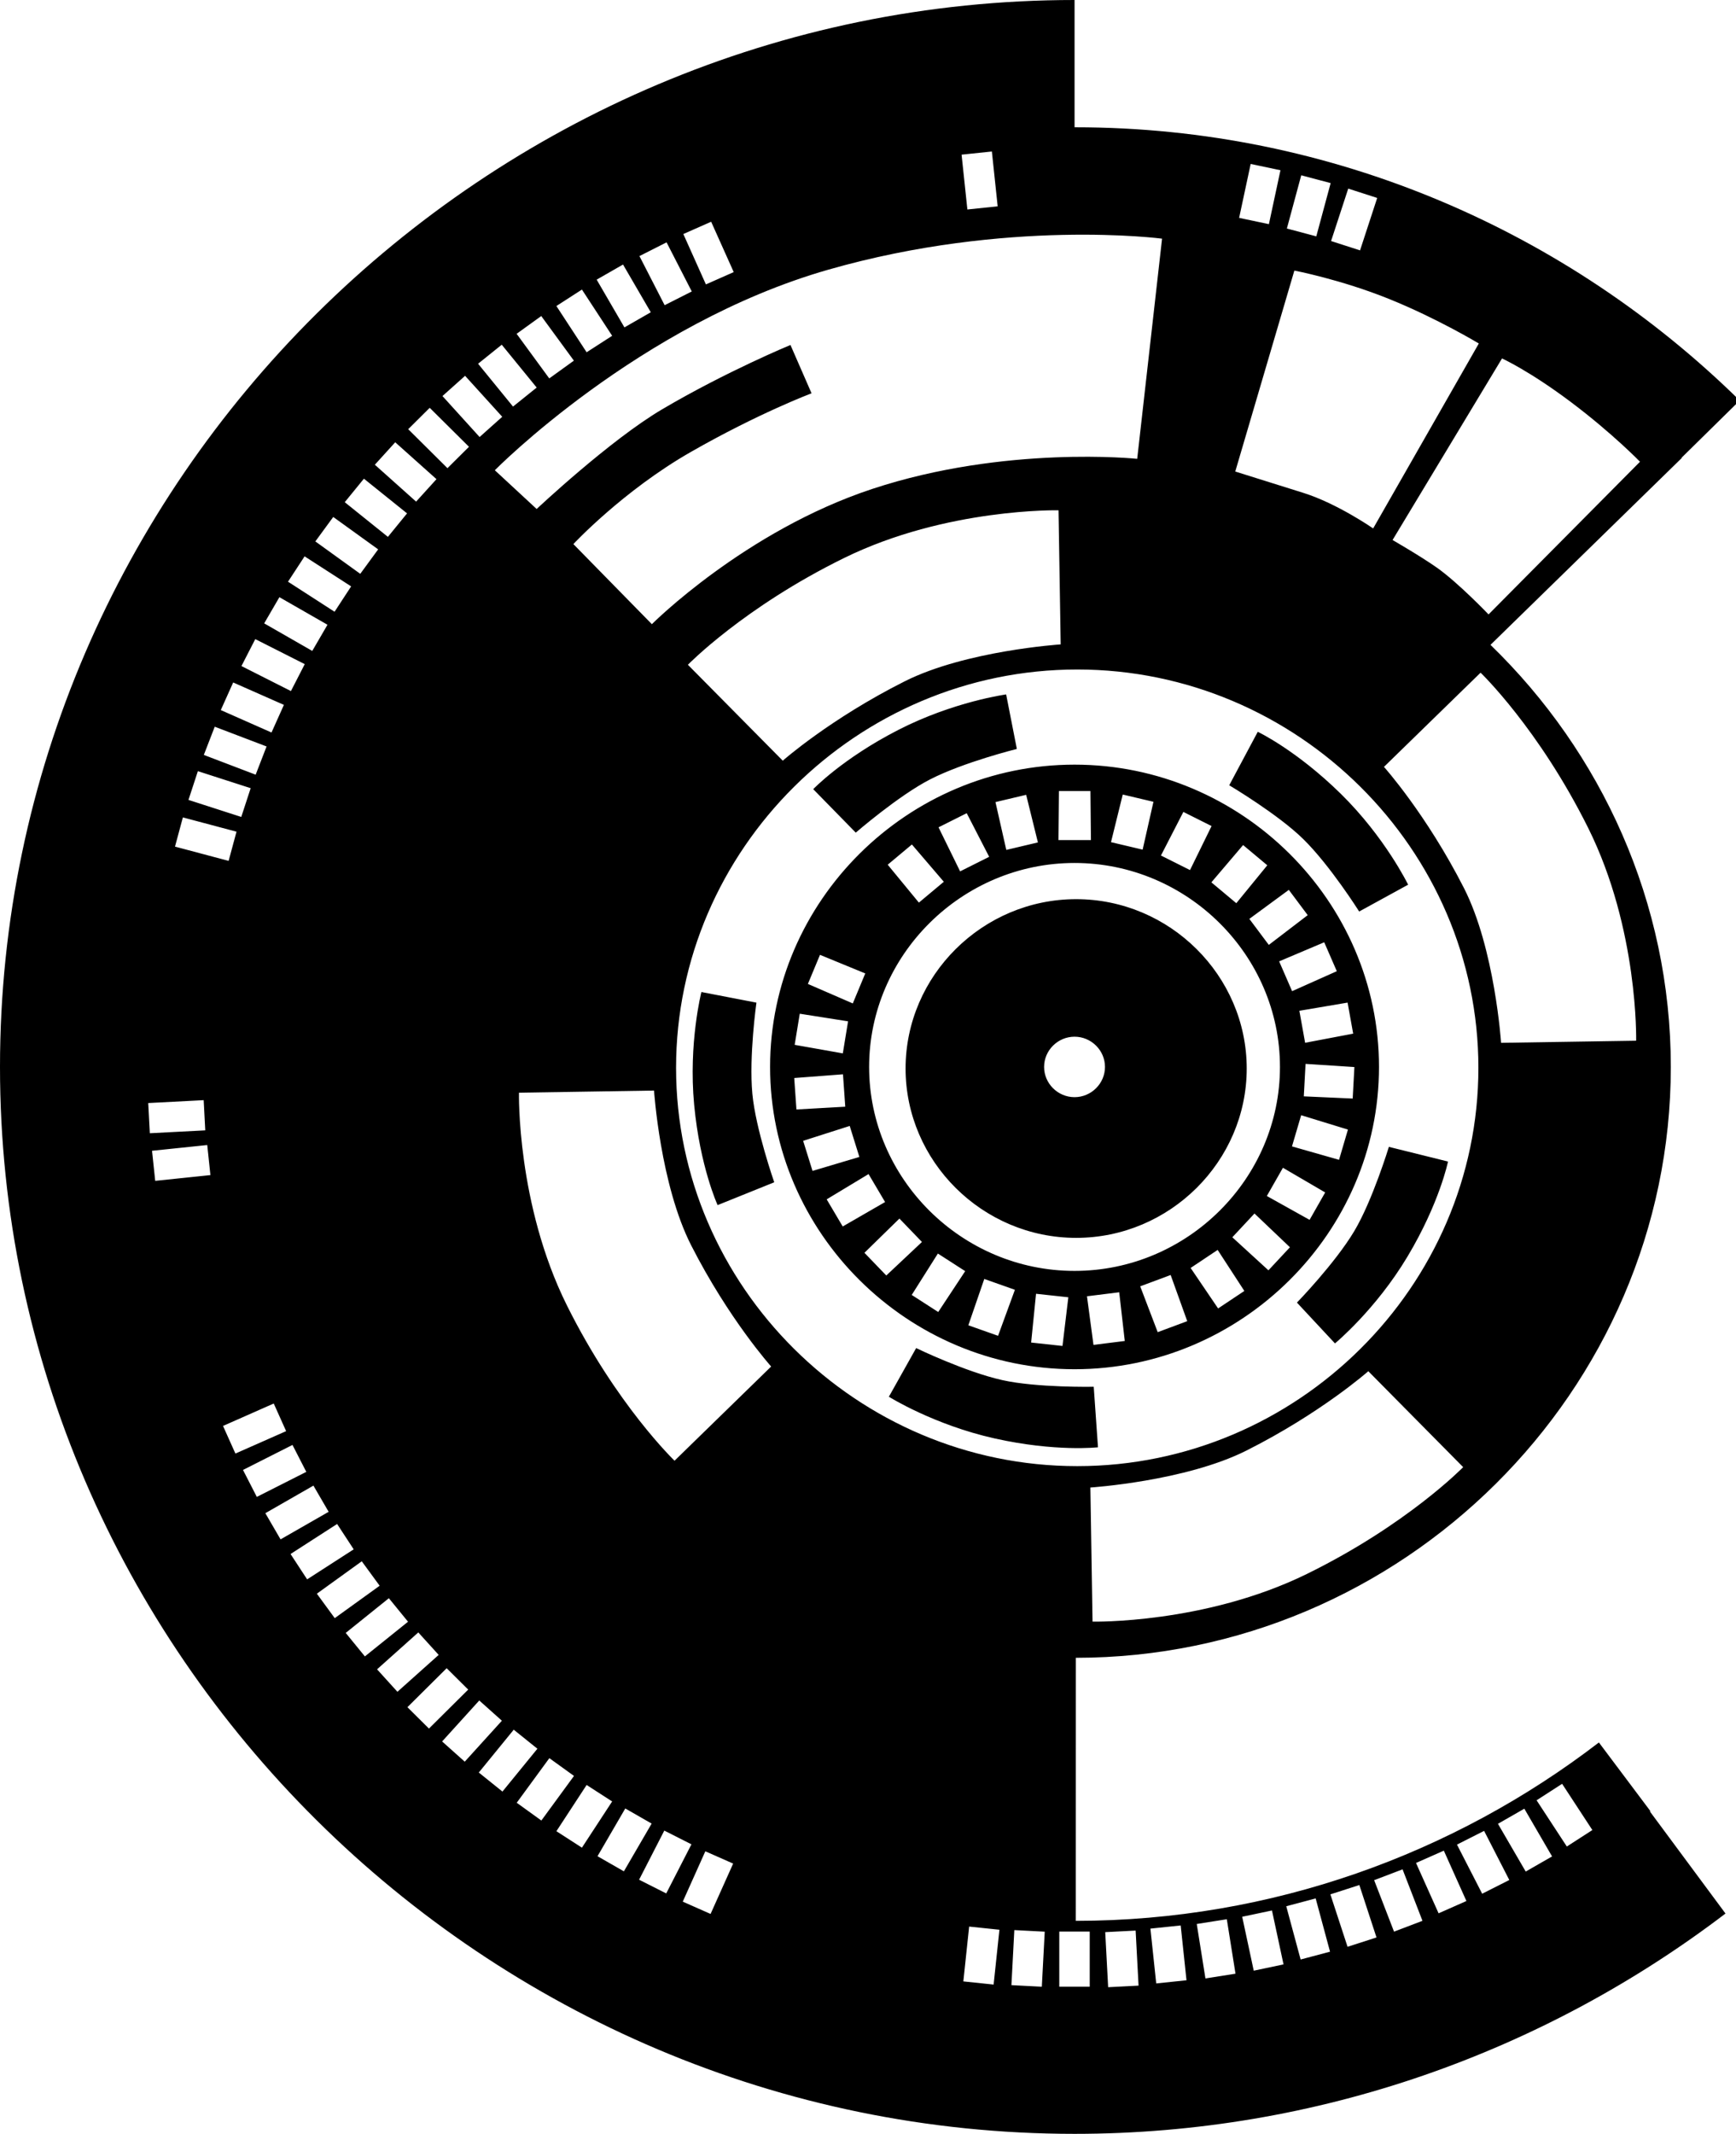 <?xml version="1.0" encoding="UTF-8" standalone="no"?>
<!-- Created with Inkscape (http://www.inkscape.org/) -->
<svg
   xmlns:dc="http://purl.org/dc/elements/1.1/"
   xmlns:cc="http://creativecommons.org/ns#"
   xmlns:rdf="http://www.w3.org/1999/02/22-rdf-syntax-ns#"
   xmlns:svg="http://www.w3.org/2000/svg"
   xmlns="http://www.w3.org/2000/svg"
   xmlns:sodipodi="http://sodipodi.sourceforge.net/DTD/sodipodi-0.dtd"
   xmlns:inkscape="http://www.inkscape.org/namespaces/inkscape"
   width="1133.858"
   height="1393.194"
   id="svg3514"
   sodipodi:version="0.32"
   inkscape:version="0.46"
   version="1.0"
   sodipodi:docname="c-base-logo-plott.svg"
   inkscape:output_extension="org.inkscape.output.svg.inkscape">
  <defs
     id="defs3516">
    <inkscape:perspective
       sodipodi:type="inkscape:persp3d"
       inkscape:vp_x="0 : 526.18109 : 1"
       inkscape:vp_y="0 : 1000 : 0"
       inkscape:vp_z="744.09448 : 526.18109 : 1"
       inkscape:persp3d-origin="372.04724 : 350.78739 : 1"
       id="perspective3522" />
  </defs>
  <sodipodi:namedview
     id="base"
     pagecolor="#ffffff"
     bordercolor="#666666"
     borderopacity="1.0"
     inkscape:pageopacity="0.0"
     inkscape:pageshadow="2"
     inkscape:zoom="0.39262293"
     inkscape:cx="566.92914"
     inkscape:cy="696.59711"
     inkscape:document-units="px"
     inkscape:current-layer="layer1"
     showgrid="false"
     inkscape:window-width="1276"
     inkscape:window-height="756"
     inkscape:window-x="4"
     inkscape:window-y="22" />
  <g
     inkscape:label="Ebene 1"
     inkscape:groupmode="layer"
     id="layer1"
     transform="translate(-490.214,124.235)">
    <path
       id="path4501"
       style="fill:#000000;fill-opacity:1;fill-rule:evenodd;stroke:none;stroke-opacity:1"
       d="M 1455.818,572.95 C 1455.818,715.596 1337.527,833.006 1193.804,833.006 C 1050.073,833.006 931.782,715.596 931.782,572.95 C 931.782,430.289 1050.073,312.88 1193.804,312.88 C 1337.527,312.88 1455.818,430.289 1455.818,572.95 zM 1192.057,-124.235 C 807.075,-124.235 490.214,190.25 490.214,572.359 C 490.214,954.475 807.075,1268.953 1192.057,1268.953 C 1351.249,1268.953 1498.902,1215.204 1617.214,1125.109 L 1567.87,1058.515 C 1567.976,1058.434 1568.076,1058.346 1568.182,1058.265 L 1534.526,1013.421 C 1439.653,1086.238 1320.897,1129.798 1192.87,1129.89 L 1192.901,958.14 C 1406.072,958.106 1581.495,783.951 1581.495,572.359 C 1581.495,464.871 1536.212,367.041 1463.714,296.796 L 1588.651,174.796 C 1588.599,174.745 1588.548,174.692 1588.495,174.64 L 1626.495,137.265 C 1514.527,27.215 1360.893,-41.141 1192.464,-41.141 C 1192.328,-41.141 1192.193,-41.141 1192.057,-41.141 L 1192.057,-124.235 zM 915.979,283.293 L 864.714,231.001 C 864.714,231.001 897.147,196.169 941.419,170.855 C 985.697,145.534 1020.277,132.549 1020.277,132.549 L 1006.501,101.004 C 1006.501,101.004 964.712,118.234 922.706,142.989 C 888.567,163.1 840.729,208.085 840.729,208.085 L 813.408,182.792 C 813.408,182.792 907.496,87.263 1031.15,51.858 C 1148.35,18.3 1249.208,31.593 1249.208,31.593 L 1232.97,175.331 C 1232.97,175.331 1146.791,166.303 1059.961,194.974 C 976.683,222.469 915.979,283.293 915.979,283.293M 1297.018,183.624 C 1297.018,183.624 1319.611,190.708 1341.464,197.554 C 1363.687,204.519 1387.085,220.777 1387.085,220.777 L 1456.097,100.032 C 1456.097,100.032 1429.196,83.774 1397.609,71.005 C 1366.03,58.236 1335.618,52.432 1335.618,52.432 L 1297.018,183.624M 1399.756,228.343 C 1399.756,228.343 1417.812,238.728 1428.609,246.315 C 1442.643,256.189 1462.447,276.922 1462.447,276.922 L 1561.374,177.24 C 1561.374,177.24 1543.515,158.793 1516.341,138.346 C 1489.159,117.899 1471.251,109.794 1471.251,109.794 L 1399.756,228.343M 1445.874,833.663 L 1383.918,771.035 C 1383.918,771.035 1352.953,798.391 1304.297,822.845 C 1264.354,842.922 1202.391,846.963 1202.391,846.963 L 1203.796,934.52 C 1203.796,934.52 1277.06,936.115 1343.723,903.43 C 1409.238,871.305 1445.874,833.663 1445.874,833.663M 1141.833,10.475 L 1122.05,12.538 L 1118.267,-23.258 L 1138.05,-25.321 L 1141.833,10.475M 1307.08,-17.189 L 1326.534,-13.091 L 1318.989,22.118 L 1299.542,18.013 L 1307.08,-17.189M 1340.114,-9.79 L 1359.324,-4.686 L 1349.939,30.083 L 1330.73,24.971 L 1340.114,-9.79M 1370.806,-1.091 L 1389.722,5.006 L 1378.519,39.236 L 1359.603,33.139 L 1370.806,-1.091M 604.511,428.52 L 609.658,409.45 L 644.685,418.772 L 639.538,437.834 L 604.511,428.52M 969.439,53.418 L 951.271,61.452 L 936.531,28.565 L 954.698,20.537 L 969.439,53.418M 907.86,42.963 L 925.58,33.999 L 942.041,66.068 L 924.321,75.026 L 907.86,42.963M 879.924,58.348 L 897.14,48.481 L 915.272,79.648 L 898.056,89.522 L 879.924,58.348M 853.617,75.571 L 870.295,64.823 L 890.042,95.004 L 873.364,105.759 L 853.617,75.571M 827.645,93.71 L 843.729,82.109 L 865.043,111.227 L 848.959,122.829 L 827.645,93.71M 802.471,113.248 L 817.925,100.829 L 840.743,128.8 L 825.296,141.22 L 802.471,113.248M 779.206,134.346 L 793.982,121.136 L 818.247,147.884 L 803.464,161.093 L 779.206,134.346M 756.829,155.988 L 770.885,142.031 L 796.527,167.478 L 782.465,181.435 L 756.829,155.988M 735.046,179.191 L 748.354,164.527 L 775.297,188.61 L 761.99,203.274 L 735.046,179.191M 715.39,203.645 L 727.9,188.302 L 756.081,210.952 L 743.571,226.287 L 715.39,203.645M 696.18,229.259 L 707.872,213.295 L 737.207,234.448 L 725.515,250.42 L 696.18,229.259M 719.564,258.615 L 708.732,275.174 L 678.328,255.559 L 689.159,239.007 L 719.564,258.615M 662.762,282.761 L 672.705,265.671 L 704.11,283.663 L 694.166,300.754 L 662.762,282.761M 647.916,310.628 L 656.944,293.041 L 689.257,309.383 L 680.23,326.963 L 647.916,310.628M 634.427,339.375 L 642.517,321.348 L 675.642,335.984 L 667.552,354.018 L 634.427,339.375M 623.343,368.661 L 630.469,350.235 L 664.321,363.13 L 657.195,381.556 L 623.343,368.661M 613.308,398.024 L 619.455,379.255 L 653.937,390.374 L 647.79,409.15 L 613.308,398.024M 625.574,623.354 L 627.644,642.983 L 591.589,646.738 L 589.512,627.109 L 625.574,623.354M 588.071,615.655 L 587.029,595.942 L 623.245,594.061 L 624.28,613.774 L 588.071,615.655M 954.32,1125.376 L 936.153,1117.348 L 950.901,1084.475 L 969.068,1092.495 L 954.32,1125.376M 643.972,824.789 L 635.881,806.755 L 669.006,792.119 L 677.097,810.153 L 643.972,824.789M 657.958,853.089 L 648.93,835.502 L 681.244,819.16 L 690.271,836.747 L 657.958,853.089M 673.461,880.816 L 663.524,863.725 L 694.922,845.726 L 704.865,862.823 L 673.461,880.816M 690.817,906.927 L 679.985,890.375 L 710.397,870.774 L 721.229,887.326 L 690.817,906.927M 708.851,932.248 L 697.166,916.283 L 726.501,895.13 L 738.186,911.095 L 708.851,932.248M 728.536,957.233 L 716.019,941.898 L 744.2,919.241 L 756.717,934.583 L 728.536,957.233M 749.787,980.33 L 736.487,965.66 L 763.43,941.576 L 776.738,956.247 L 749.787,980.33M 770.374,1004.344 L 756.319,990.386 L 781.954,964.939 L 796.017,978.897 L 770.374,1004.344M 793.758,1025.959 L 778.982,1012.756 L 803.24,986.009 L 818.023,999.218 L 793.758,1025.959M 818.387,1045.476 L 802.933,1033.049 L 825.757,1005.085 L 841.211,1017.504 L 818.387,1045.476M 843.799,1064.384 L 827.708,1052.783 L 849.022,1023.665 L 865.113,1035.266 L 843.799,1064.384M 873.364,1041.175 L 890.035,1051.93 L 870.295,1082.104 L 853.624,1071.356 L 873.364,1041.175M 897.699,1097.558 L 880.476,1087.684 L 898.609,1056.517 L 915.832,1066.384 L 897.699,1097.558M 925.356,1111.984 L 907.636,1103.027 L 924.097,1070.957 L 941.817,1079.922 L 925.356,1111.984M 1139.19,1171.486 L 1119.414,1169.416 L 1123.204,1133.627 L 1142.98,1135.69 L 1139.19,1171.486M 1170.671,1172.899 L 1150.819,1171.864 L 1152.714,1135.921 L 1172.573,1136.956 L 1170.671,1172.899M 1182.077,1172.864 L 1201.963,1172.864 L 1201.963,1136.873 L 1182.077,1136.873 L 1182.077,1172.864 zM 1233.851,1172.179 L 1213.992,1173.207 L 1212.09,1137.263 L 1231.949,1136.236 L 1233.851,1172.179M 1265.165,1168.682 L 1245.39,1170.745 L 1241.6,1134.956 L 1261.375,1132.893 L 1265.165,1168.682M 1297.171,1164.389 L 1277.536,1167.472 L 1271.864,1131.928 L 1291.5,1128.837 L 1297.171,1164.389M 1328.541,1158.319 L 1309.087,1162.424 L 1301.549,1127.215 L 1320.996,1123.117 L 1328.541,1158.319M 1358.918,1150.011 L 1339.709,1155.116 L 1330.324,1120.355 L 1349.534,1115.243 L 1358.918,1150.011M 1389.267,1140.725 L 1370.358,1146.823 L 1359.149,1112.593 L 1378.064,1106.495 L 1389.267,1140.725M 1419.287,1129.865 L 1400.721,1136.935 L 1387.728,1103.334 L 1406.294,1096.257 L 1419.287,1129.865M 1447.986,1116.935 L 1429.825,1124.963 L 1415.071,1092.083 L 1433.238,1084.055 L 1447.986,1116.935M 1476.006,1103.215 L 1458.293,1112.173 L 1441.825,1080.104 L 1459.545,1071.146 L 1476.006,1103.215M 1503.942,1087.824 L 1486.726,1097.698 L 1468.594,1066.524 L 1485.817,1056.657 L 1503.942,1087.824M 1530.256,1070.601 L 1513.578,1081.356 L 1493.831,1051.168 L 1510.502,1040.42 L 1530.256,1070.601M 1390.896,572.362 C 1390.896,680.632 1301.122,769.735 1192.048,769.735 C 1082.967,769.735 993.193,680.632 993.193,572.362 C 993.193,464.099 1082.967,374.997 1192.048,374.997 C 1301.122,374.997 1390.896,464.099 1390.896,572.362M 939.51,309.789 L 1001.473,372.416 C 1001.473,372.416 1032.437,345.06 1081.093,320.607 C 1121.036,300.53 1182.993,296.488 1182.993,296.488 L 1181.587,208.931 C 1181.587,208.931 1108.323,207.337 1041.661,240.021 C 976.145,272.146 939.51,309.789 939.51,309.789M 1457.244,314.956 L 1394.141,376.458 C 1394.141,376.458 1421.707,407.192 1446.342,455.484 C 1466.566,495.126 1470.636,556.628 1470.636,556.628 L 1558.85,555.237 C 1558.85,555.237 1560.465,482.518 1527.529,416.345 C 1495.166,351.326 1457.244,314.956 1457.244,314.956M 930.789,829.46 L 993.893,767.965 C 993.893,767.965 966.327,737.232 941.691,688.933 C 921.461,649.29 917.391,587.795 917.391,587.795 L 829.177,589.187 C 829.177,589.187 827.568,661.905 860.498,728.078 C 892.867,793.098 930.789,829.46 930.789,829.46M 1304.5,573.397 C 1304.5,512.741 1254.201,462.827 1193.09,462.827 C 1131.98,462.827 1081.688,512.741 1081.688,573.397 C 1081.688,634.053 1131.98,683.968 1193.09,683.968 C 1254.201,683.968 1304.5,634.053 1304.5,573.397 zM 1326.213,572.362 C 1326.213,645.416 1265.641,705.534 1192.048,705.534 C 1118.449,705.534 1057.877,645.416 1057.877,572.362 C 1057.877,499.322 1118.449,439.198 1192.048,439.198 C 1265.641,439.198 1326.213,499.322 1326.213,572.362M 1181.832,392.227 L 1202.433,392.227 L 1202.754,424.254 L 1181.531,424.254 L 1181.832,392.227M 1223.53,394.521 L 1243.579,399.255 L 1236.516,430.492 L 1215.859,425.611 L 1223.53,394.521M 1263.123,405.87 L 1281.543,415.094 L 1267.466,443.834 L 1248.48,434.331 L 1263.123,405.87M 1302.136,427.499 L 1317.933,440.708 L 1297.703,465.463 L 1281.417,451.848 L 1302.136,427.499M 1331.996,456.764 L 1344.338,473.26 L 1318.926,492.693 L 1306.213,475.7 L 1331.996,456.764M 1355.121,490.98 L 1363.338,509.86 L 1334.142,522.895 L 1325.681,503.434 L 1355.121,490.98M 1370.386,530.363 L 1374.03,550.635 L 1342.646,556.593 L 1338.884,535.706 L 1370.386,530.363M 1374.827,572.439 L 1373.715,593.005 L 1341.786,591.571 L 1342.932,570.383 L 1374.827,572.439M 1370.61,613.27 L 1364.799,633.018 L 1334.066,624.249 L 1340.059,603.886 L 1370.61,613.27M 1355.75,654.318 L 1345.555,672.206 L 1317.639,656.633 L 1328.157,638.2 L 1355.75,654.318M 1332.723,690.1 L 1318.681,705.156 L 1295.102,683.583 L 1309.577,668.066 L 1332.723,690.1M 1302.948,718.624 L 1285.815,730.05 L 1267.865,703.61 L 1285.514,691.835 L 1302.948,718.624M 1265.655,738.351 L 1246.362,745.532 L 1234.935,715.61 L 1254.823,708.212 L 1265.655,738.351M 1224.852,751.288 L 1204.419,753.84 L 1200.167,722.106 L 1221.222,719.484 L 1224.852,751.288M 1184.168,754.532 L 1163.699,752.309 L 1166.895,720.47 L 1187.986,722.757 L 1184.168,754.532M 1142.092,747.91 L 1122.68,741.043 L 1133.092,710.792 L 1153.091,717.869 L 1142.092,747.91M 1103.009,732.379 L 1085.701,721.232 L 1102.785,694.205 L 1120.624,705.694 L 1103.009,732.379M 1069.094,708.54 L 1054.814,693.716 L 1077.667,671.367 L 1092.38,686.646 L 1069.094,708.54M 1040.633,676.527 L 1030.15,658.814 L 1057.506,642.318 L 1068.303,660.577 L 1040.633,676.527M 1020.906,640.255 L 1014.78,620.606 L 1045.199,610.893 L 1051.507,631.137 L 1020.906,640.255M 1010.403,600.138 L 1008.962,579.607 L 1040.801,577.18 L 1042.29,598.334 L 1010.403,600.138M 1070.01,440.331 L 1085.813,427.128 L 1106.659,451.47 L 1090.38,465.078 L 1070.01,440.331M 1103.205,415.919 L 1121.617,406.695 L 1136.288,435.177 L 1117.309,444.68 L 1103.205,415.919M 1140.399,399.444 L 1160.441,394.703 L 1168.119,425.786 L 1147.469,430.667 L 1140.399,399.444M 1009.249,557.936 L 1012.571,537.622 L 1044.122,542.587 L 1040.696,563.516 L 1009.249,557.936M 1017.885,518.175 L 1025.787,499.175 L 1055.353,511.322 L 1047.213,530.902 L 1017.885,518.175M 1207.356,820.698 C 1207.356,820.698 1179.783,823.838 1139.819,814.915 C 1100.051,806.034 1070.772,787.699 1070.772,787.699 L 1088.597,755.924 C 1088.597,755.924 1120.638,771.427 1144.819,776.832 C 1167.518,781.909 1204.58,781.189 1204.58,781.189 L 1207.356,820.698M 1435.979,634.137 C 1435.979,634.137 1430.469,661.136 1409.56,696.1 C 1388.771,730.896 1362.149,752.875 1362.149,752.875 L 1337.303,726.225 C 1337.303,726.225 1362.051,700.771 1374.715,679.611 C 1386.589,659.758 1397.351,624.55 1397.351,624.55 L 1435.979,634.137M 958.915,662.584 C 958.915,662.584 947.39,637.528 943.593,597.047 C 939.81,556.768 948.328,523.454 948.328,523.454 L 984.271,530.384 C 984.271,530.384 979.327,565.418 981.613,589.921 C 983.767,612.914 995.907,647.675 995.907,647.675 L 958.915,662.584M 1021.367,391.01 C 1021.367,391.01 1040.458,371.018 1076.856,352.361 C 1113.064,333.788 1147.371,329.152 1147.371,329.152 L 1154.364,364.752 C 1154.364,364.752 1119.784,373.318 1097.75,384.605 C 1077.079,395.199 1049.15,419.394 1049.15,419.394 L 1021.367,391.01M 1311.717,353.557 C 1311.717,353.557 1336.772,365.396 1365.904,393.989 C 1394.889,422.429 1409.931,453.379 1409.931,453.379 L 1377.946,470.889 C 1377.946,470.889 1359.051,440.897 1341.429,423.59 C 1324.891,407.346 1293.074,388.465 1293.074,388.465 L 1311.717,353.557M 1211.929,572.362 C 1211.929,583.194 1202.95,592.103 1192.048,592.103 C 1181.14,592.103 1172.161,583.194 1172.161,572.362 C 1172.161,561.537 1181.14,552.628 1192.048,552.628 C 1202.95,552.628 1211.929,561.537 1211.929,572.362" />
  </g>
</svg>
